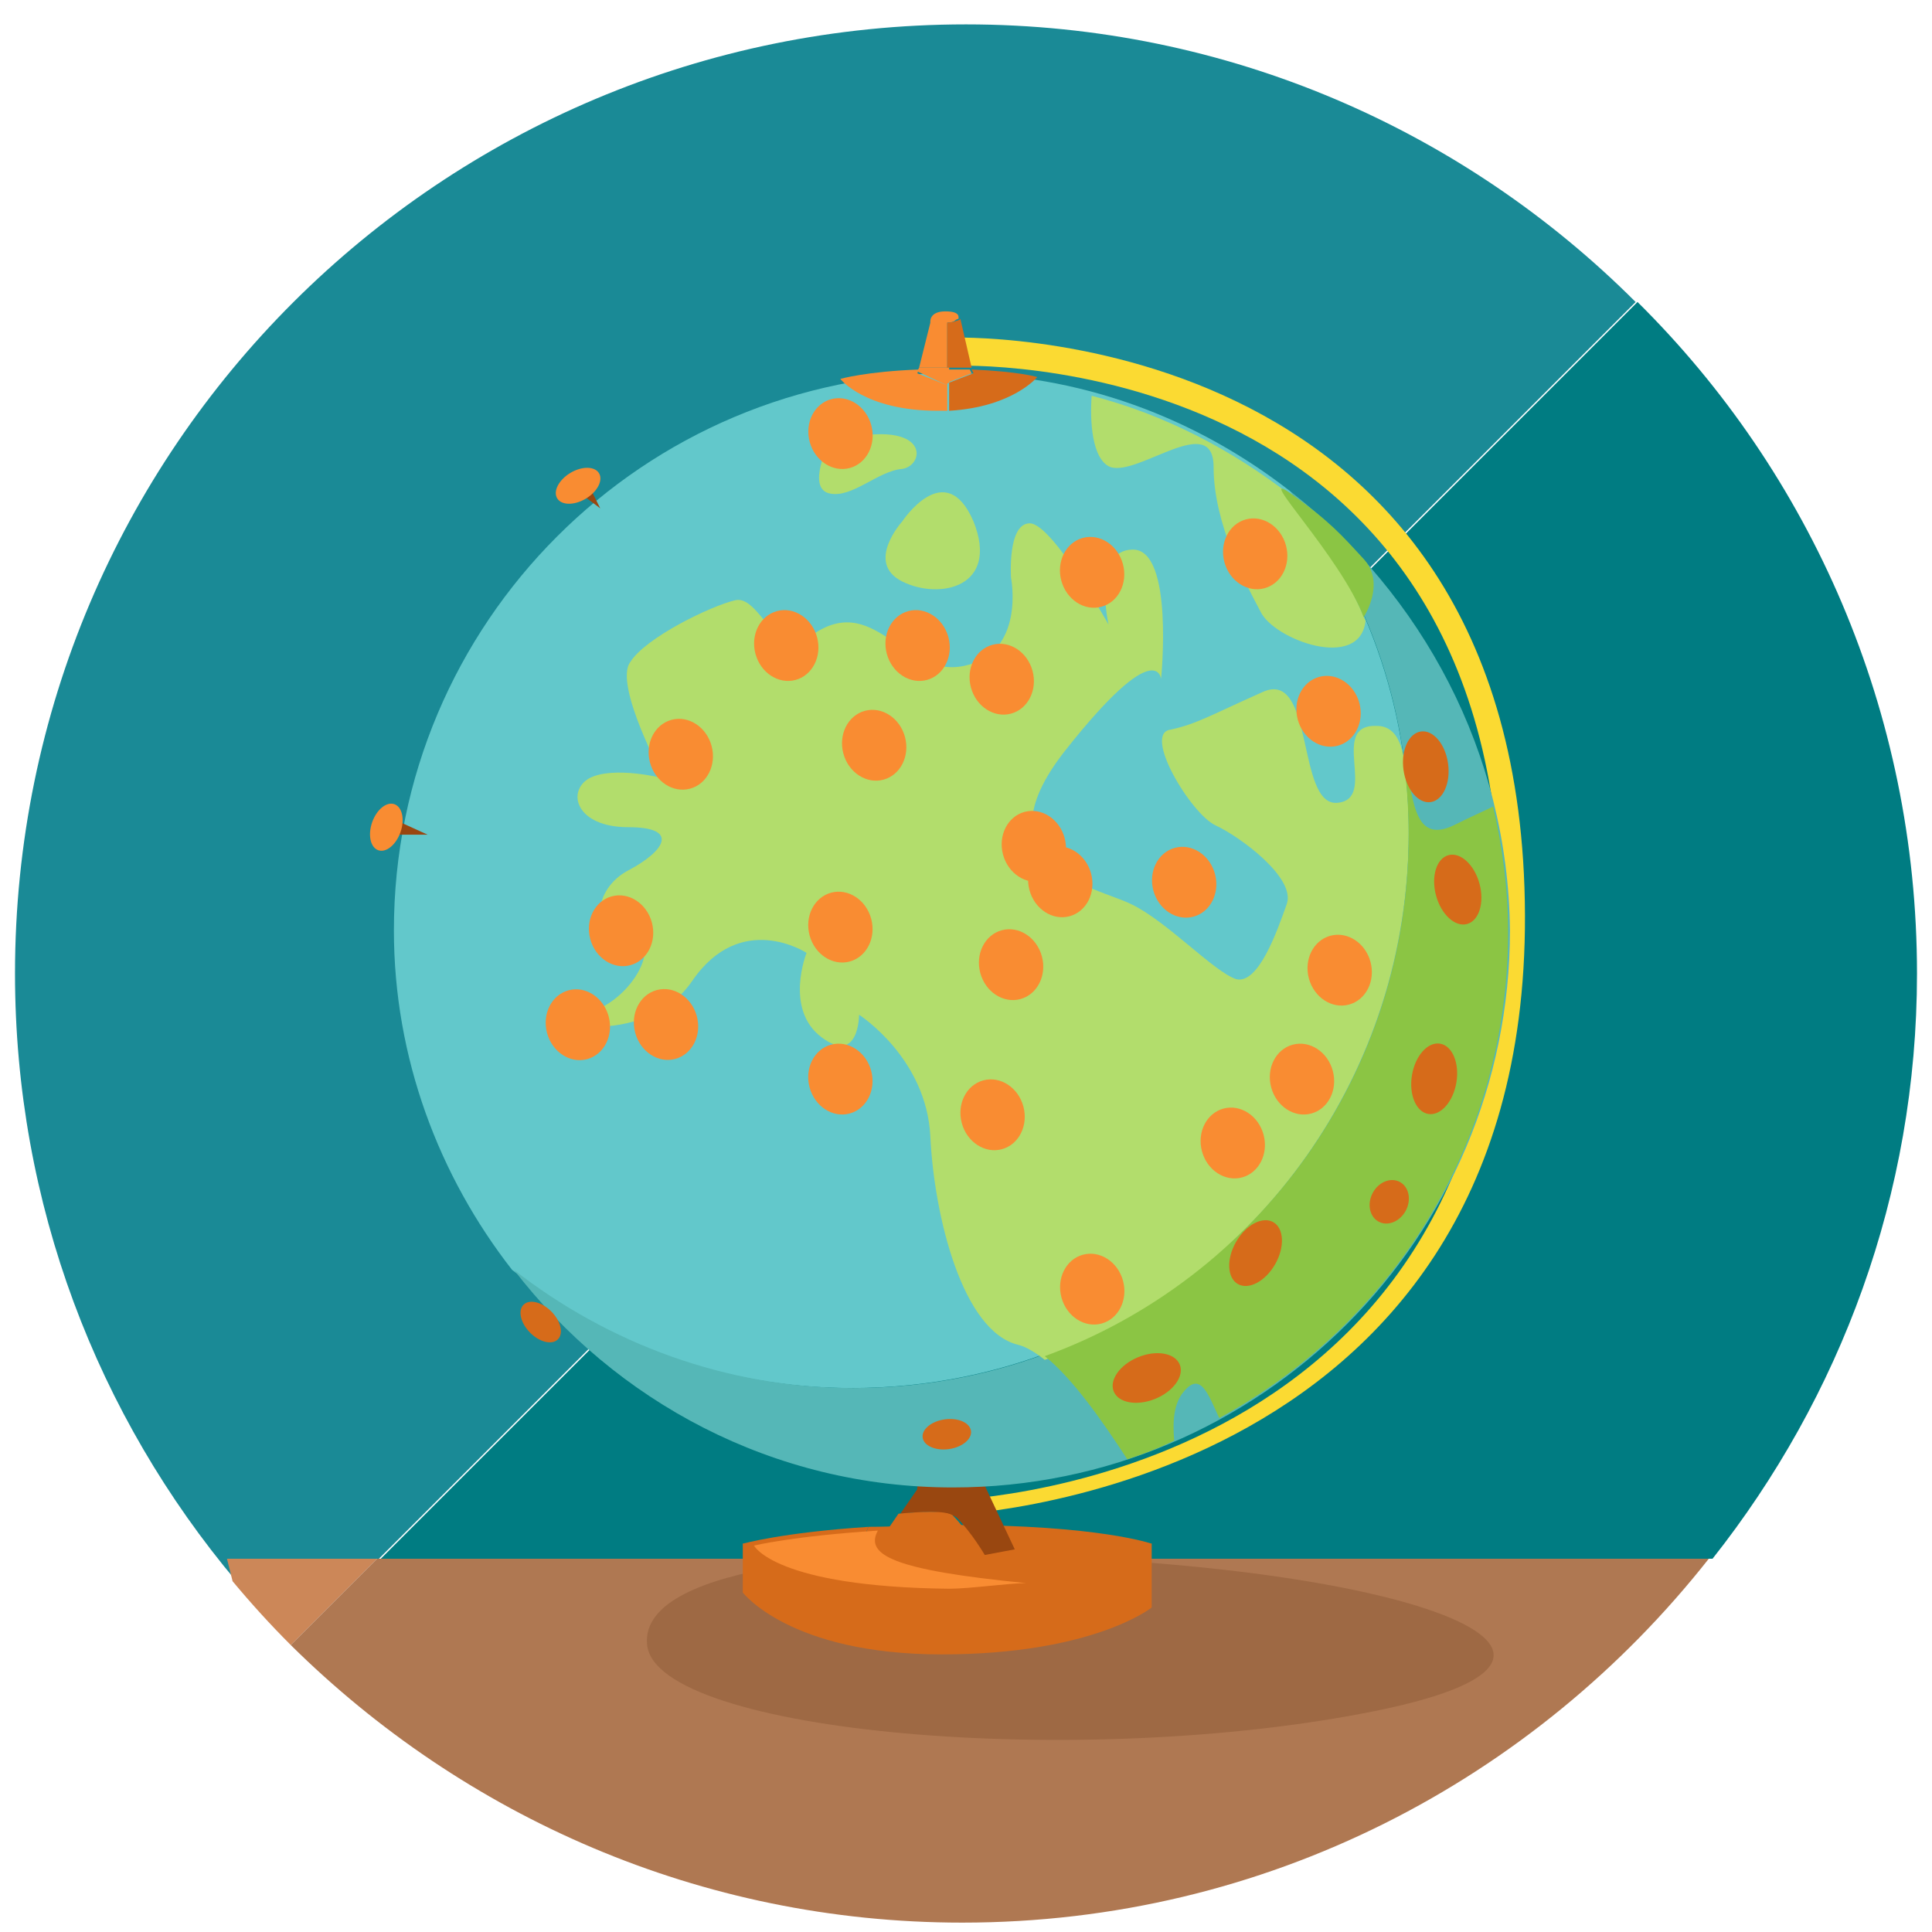 <?xml version="1.0" encoding="utf-8"?>
<!-- Generator: Adobe Illustrator 19.1.0, SVG Export Plug-In . SVG Version: 6.00 Build 0)  -->
<svg version="1.1" id="Layer_1" xmlns:sketch="http://www.bohemiancoding.com/sketch/ns"
	 xmlns="http://www.w3.org/2000/svg" xmlns:xlink="http://www.w3.org/1999/xlink" x="0px" y="0px" viewBox="-20 21 103 103"
	 style="enable-background:new -20 21 103 103;" xml:space="preserve">
<style type="text/css">
	.st0{fill:#1A8A96;}
	.st1{fill:#007C82;}
	.st2{fill:#CC8758;}
	.st3{fill:#AF7852;}
	.st4{fill:#9E6944;}
	.st5{fill:#FBDA32;}
	.st6{fill:#D66B1A;}
	.st7{fill:#62C8CB;}
	.st8{fill:#994710;}
	.st9{fill:#55B7B7;}
	.st10{fill:#F98C32;}
	.st11{fill:#B2DD6C;}
	.st12{fill:#8BC544;}
	.st13{fill:none;}
</style>
<title>Untitled 2</title>
<desc>Created with Sketch.</desc>
<g>
	<path class="st0" d="M0.2,104.1l67-67C58.1,28,45.5,22.3,31.5,22.3c-28,0-50.7,22.6-50.7,50.6c0,12.3,4.4,23.6,11.8,32.4
		c-0.2-0.7-0.3-1.2-0.3-1.2H0.2z"/>
	<path class="st1" d="M71.3,104.1c6.8-8.6,10.9-19.4,10.9-31.2c0-14-5.7-26.7-14.9-35.8l-67,67H71.3z"/>
	<path class="st2" d="M0.1,104.1h-8c0,0,0.1,0.4,0.3,1.2c1,1.2,2,2.3,3.1,3.4L0.1,104.1z"/>
	<path class="st3" d="M-4.5,108.7c9.2,9.1,21.8,14.8,35.8,14.8c16.2,0,30.5-7.6,39.8-19.4H0.1L-4.5,108.7z"/>
</g>
<path class="st4" d="M28.7,103.9c0,0-14.7,0.1-14.2,4.8c0.5,4.7,23.2,6.7,38.9,3.5S53,103.7,28.7,103.9z"/>
<path class="st5" d="M30.6,39c0,0,30.6-1.2,30.7,30.8c0.1,31.1-31,32-31,32V101c0,0,29.7-0.5,29.7-31.1S30.9,40.5,30.9,40.5L30.6,39
	z"/>
<path class="st6" d="M19.6,103.3v2.6c0,0,2.5,3.3,10.6,3.3s11.2-2.5,11.2-2.5l0-3.4H19.6z"/>
<g>
	<path class="st7" d="M55.1,65.3c0-6.8-2.4-13.1-6.3-18.1c-5-3.9-11.2-6.3-18.1-6.3c-16.4,0-29.7,13.3-29.7,29.7
		c0,6.8,2.4,13.1,6.3,18.1c5,3.9,11.2,6.3,18.1,6.3C41.9,95,55.1,81.7,55.1,65.3z"/>
</g>
<g>
	<path class="st6" d="M41.4,103.3c0,0-2.8-1-10.6-1c-1.7,0-3.2,0.1-4.5,0.1c-0.6,1.2,0,2.9,7.6,3.3
		C41.1,105.2,41.4,103.3,41.4,103.3z"/>
	<path class="st6" d="M26.3,102.4c-4.6,0.3-6.7,0.9-6.7,0.9s1.1,2.5,11.2,2.5c1.1,0,2.1,0,3-0.1C26.3,105.3,25.7,103.6,26.3,102.4z"
		/>
</g>
<g>
	<path class="st8" d="M28,101.7l0.9-1.3c0,0-0.2-0.7,2-0.7s1.6,0.5,1.6,0.5l1.6,3.4l-1.6,0.3c0,0-0.7-1.2-1.5-2
		C30.4,101.5,29.1,101.6,28,101.7z"/>
</g>
<path class="st6" d="M27.9,101.7l-1.3,1.9l3.7,0.7l2-0.5c0,0-0.7-1.2-1.5-2C30.4,101.5,29,101.6,27.9,101.7z"/>
<path class="st9" d="M48.8,47.2c3.9,5,6.3,11.2,6.3,18.1C55.1,81.7,41.9,95,25.5,95c-6.8,0-13.1-2.4-18.1-6.3
	c5.4,7,13.8,11.6,23.4,11.6c16.4,0,29.7-13.3,29.7-29.7C60.4,61.1,55.8,52.7,48.8,47.2z"/>
<g>
	<path class="st10" d="M26.8,102.6c-4.6,0.3-6.6,0.8-6.6,0.8s1.1,2.2,10.4,2.3c1.1,0,3.2-0.3,4.1-0.3
		C27.6,104.7,26.1,103.9,26.8,102.6z"/>
</g>
<g>
	<path class="st10" d="M30.4,41.5l-1.5-0.6l0.1-0.2c-2.8,0.1-4.2,0.5-4.2,0.5s1.3,1.7,5.2,1.7c0.2,0,0.4,0,0.5,0v-1.5L30.4,41.5z"/>
	<path class="st6" d="M35.3,41.1c0,0-1-0.3-3.5-0.4l0.1,0.2l-1.3,0.5v1.5C34,42.7,35.3,41.1,35.3,41.1z"/>
	<path class="st10" d="M30.5,40.6v-2.4c0,0,0.3,0,0.4-0.1c0,0,0.1-0.1,0.2-0.1c0-0.1,0.1-0.4-0.7-0.4c-0.9,0-0.8,0.6-0.8,0.6
		L29,40.6c0.4,0,0.8,0,1.3,0C30.4,40.6,30.5,40.6,30.5,40.6z"/>
	<path class="st6" d="M30.5,38.2v2.4c0.5,0,0.9,0,1.3,0L31.2,38c0,0,0,0,0,0c-0.1,0.1-0.2,0.1-0.2,0.1
		C30.8,38.2,30.5,38.2,30.5,38.2z"/>
	<path class="st10" d="M30.5,41.4l1.3-0.5l-0.1-0.2c-0.4,0-0.8,0-1.3,0V41.4z"/>
	<path class="st10" d="M30.4,41.5l0.2-0.1v-0.8c-0.1,0-0.2,0-0.3,0c-0.5,0-0.9,0-1.3,0l-0.1,0.2L30.4,41.5z"/>
</g>
<g>
	<path class="st11" d="M60.3,63.6C60.3,63.6,60.3,63.6,60.3,63.6C60.4,63.6,60.3,63.6,60.3,63.6z"/>
	<path class="st11" d="M55.1,65.4c0-1.4-0.1-2.8-0.3-4.2c-0.2-0.9-0.6-1.5-1.4-1.5c-2.6-0.1,0.1,3.9-2.1,4.1c-2.2,0.2-1.2-7.2-4-5.9
		c-2.7,1.2-3.5,1.7-4.9,2c-1.5,0.2,1.1,4.5,2.4,5.1s4.3,2.8,3.8,4.2c-0.5,1.4-1.5,4.3-2.7,4c-1.2-0.4-3.7-3.1-5.6-4
		c-1.8-0.9-8.4-2-3.5-8.2c4.9-6.2,5.1-3.8,5.1-3.8s0.7-6.9-1.5-6.9s-1.3,4-1.3,4s-3-5.4-4.2-5.4c-1.2,0-1,2.9-1,2.9s0.8,4-2.5,4.7
		c-3.3,0.7-4.8-4.2-8.3-1.5c-1.7,1.3-2.6-2.3-3.9-2c-1.3,0.3-4.8,2-5.6,3.3c-0.9,1.2,1.8,6.2,1.8,6.2s-2.7-0.7-4,0
		c-1.2,0.7-0.7,2.6,2.1,2.6s1.9,1.3,0,2.3s-2.1,3.5,0,3.5s0.1,3.9-2.7,4.2c-2.8,0.3,3.5,2,6.1-1.8s6.1-1.5,6.1-1.5s-1.2,3,0.8,4.5
		c2,1.5,2-1.2,2-1.2s3.6,2.3,3.8,6.5c0.2,4.2,1.7,10.4,4.7,11.1c0.4,0.1,0.9,0.4,1.4,0.8C47.1,89.1,55.1,78.2,55.1,65.4z"/>
	<path class="st12" d="M60.4,70.7c0-2.3-0.3-4.6-0.8-6.7c-0.4,0.2-1.1,0.5-2.1,1c-2.3,1.1-2.1-1.8-2.7-3.7c0.2,1.4,0.3,2.8,0.3,4.2
		c0,12.8-8.1,23.7-19.4,27.8c1.5,1.2,3.1,3.5,4.4,5.5c0.9-0.3,1.7-0.6,2.5-1c-0.1-1.1,0-2,0.5-2.6c0.9-1.1,1.3,0.1,1.9,1.4
		C54.2,91.6,60.4,81.9,60.4,70.7z"/>
</g>
<path class="st11" d="M28.1,48.8c0,0-2,2.2,0,3.2c2,1,5.2,0.3,3.8-3.2C30.4,45.3,28.1,48.8,28.1,48.8z"/>
<g>
	<g>
		<path class="st13" d="M50,49c1.1,1.6,2,3.2,2.7,4.9C52,52.2,51.1,50.6,50,49z"/>
		<path class="st13" d="M48.8,47.4c0.4,0.5,0.8,1,1.1,1.5C49.6,48.4,49.2,47.9,48.8,47.4z"/>
		<path class="st11" d="M50,49C50,49,50,48.9,50,49c-0.4-0.6-0.8-1.1-1.2-1.6c-3.1-2.4-6.7-4.3-10.6-5.3c-0.1,1.3,0,3.4,1,3.8
			c1.5,0.5,5.5-3,5.5,0s1.7,6.2,2.5,7.7c0.7,1.5,5.3,3.2,5.6,0.5c0,0,0,0,0,0C52,52.2,51.1,50.6,50,49z"/>
		<path class="st11" d="M50,48.9C50,48.9,50,49,50,48.9C50,49,50,48.9,50,48.9z"/>
		<path class="st11" d="M52.7,53.9C52.7,54,52.8,54,52.7,53.9C52.8,54,52.8,54,52.7,53.9C52.8,54,52.7,54,52.7,53.9z"/>
	</g>
</g>
<path class="st11" d="M24.2,44.6c0,0-1.2,2.4,0,2.7c1.2,0.3,2.6-1.2,3.9-1.3C29.4,45.8,29.6,43.1,24.2,44.6z"/>
<path class="st12" d="M52.7,53.9c0,0,1.2-1.8,0-3.1c-1.2-1.3-1.8-2-3.9-3.5C46.8,45.9,51.5,50.7,52.7,53.9z"/>
<ellipse transform="matrix(0.966 -0.26 0.26 0.966 -15.363 6.33)" class="st10" cx="16.3" cy="61.2" rx="1.7" ry="1.9"/>
<ellipse transform="matrix(0.966 -0.26 0.26 0.966 -13.401 9.412)" class="st10" cx="28.9" cy="55.4" rx="1.7" ry="1.9"/>
<ellipse transform="matrix(0.966 -0.26 0.26 0.966 -19.564 9.146)" class="st10" cx="24.8" cy="78.5" rx="1.7" ry="1.9"/>
<ellipse transform="matrix(0.966 -0.26 0.26 0.966 -19.768 11.32)" class="st10" cx="32.9" cy="80.4" rx="1.7" ry="1.9"/>
<ellipse transform="matrix(0.966 -0.26 0.26 0.966 -13.731 10.639)" class="st10" cx="33.4" cy="57.2" rx="1.7" ry="1.9"/>
<ellipse transform="matrix(0.966 -0.26 0.26 0.966 -15.976 11.393)" class="st10" cx="35.1" cy="66.1" rx="1.7" ry="1.9"/>
<ellipse transform="matrix(0.966 -0.26 0.26 0.966 -13.642 7.592)" class="st10" cx="21.9" cy="55.4" rx="1.7" ry="1.9"/>
<ellipse transform="matrix(0.966 -0.26 0.26 0.966 -16.413 11.814)" class="st10" cx="36.5" cy="68" rx="1.7" ry="1.9"/>
<ellipse transform="matrix(0.966 -0.26 0.26 0.966 -19.718 14.703)" class="st10" cx="45.7" cy="81.9" rx="1.7" ry="1.9"/>
<ellipse transform="matrix(0.966 -0.26 0.26 0.966 -17.668 11.304)" class="st10" cx="33.9" cy="72.4" rx="1.7" ry="1.9"/>
<ellipse transform="matrix(0.966 -0.26 0.26 0.966 -17.457 8.868)" class="st10" cx="24.8" cy="70.4" rx="1.7" ry="1.9"/>
<ellipse transform="matrix(0.966 -0.26 0.26 0.966 -19.282 5.409)" class="st10" cx="10.8" cy="75.6" rx="1.7" ry="1.9"/>
<ellipse transform="matrix(0.966 -0.26 0.26 0.966 -19.122 6.619)" class="st10" cx="15.5" cy="75.6" rx="1.7" ry="1.9"/>
<ellipse transform="matrix(0.966 -0.26 0.26 0.966 -14.873 9.011)" class="st10" cx="26.6" cy="60.7" rx="1.7" ry="1.9"/>
<ellipse transform="matrix(0.966 -0.26 0.26 0.966 -17.132 15.858)" class="st10" cx="51.4" cy="72.7" rx="1.7" ry="1.9"/>
<ellipse transform="matrix(0.966 -0.26 0.26 0.966 -15.805 17.354)" class="st6" cx="57.7" cy="68.4" rx="1.2" ry="1.9"/>
<ellipse transform="matrix(0.986 0.166 -0.166 0.986 13.782 -8.266)" class="st6" cx="56.5" cy="78.5" rx="1.2" ry="1.9"/>
<ellipse transform="matrix(0.868 0.497 -0.497 0.868 49.866 -11.714)" class="st6" cx="46.9" cy="87.8" rx="1.2" ry="1.9"/>
<ellipse transform="matrix(0.378 0.926 -0.926 0.378 113.069 20.592)" class="st6" cx="41.2" cy="94.5" rx="1.2" ry="1.9"/>
<ellipse transform="matrix(0.991 -0.134 0.134 0.991 -7.778 8.041)" class="st6" cx="56" cy="61.9" rx="1.2" ry="1.9"/>
<ellipse transform="matrix(0.966 -0.26 0.26 0.966 -16.183 13.553)" class="st10" cx="43.1" cy="68" rx="1.7" ry="1.9"/>
<ellipse transform="matrix(0.966 -0.26 0.26 0.966 -21.993 13.009)" class="st10" cx="38.2" cy="89.7" rx="1.7" ry="1.9"/>
<ellipse transform="matrix(0.885 0.465 -0.465 0.885 45.757 -15.399)" class="st6" cx="54.1" cy="85.1" rx="1" ry="1.2"/>
<ellipse transform="matrix(0.966 -0.26 0.26 0.966 -18.718 15.543)" class="st10" cx="49.4" cy="78.5" rx="1.7" ry="1.9"/>
<ellipse transform="matrix(0.966 -0.26 0.26 0.966 -13.558 15.231)" class="st10" cx="50.8" cy="58.9" rx="1.7" ry="1.9"/>
<ellipse transform="matrix(0.966 -0.26 0.26 0.966 -11.518 13.937)" class="st10" cx="46.9" cy="50.5" rx="1.7" ry="1.9"/>
<ellipse transform="matrix(0.966 -0.26 0.26 0.966 -12.068 11.696)" class="st10" cx="38.2" cy="51.5" rx="1.7" ry="1.9"/>
<ellipse transform="matrix(0.966 -0.26 0.26 0.966 -10.614 7.963)" class="st10" cx="24.8" cy="44.1" rx="1.7" ry="1.9"/>
<ellipse transform="matrix(0.966 -0.26 0.26 0.966 -17.9 5.828)" class="st10" cx="13.1" cy="70.6" rx="1.7" ry="1.9"/>
<ellipse transform="matrix(0.703 0.711 -0.711 0.703 67.696 20.901)" class="st6" cx="8.8" cy="91.5" rx="1.3" ry="0.8"/>
<ellipse transform="matrix(0.991 -0.137 0.137 0.991 -13.092 5.118)" class="st6" cx="30.5" cy="97.4" rx="1.3" ry="0.8"/>
<polygon class="st8" points="0.6,65.5 2.8,65.5 0.6,64.5 "/>
<polygon class="st8" points="10.8,47.2 12,48.1 11.4,46.9 "/>
<ellipse transform="matrix(0.858 -0.514 0.514 0.858 -22.553 12.209)" class="st10" cx="10.8" cy="46.9" rx="1.3" ry="0.8"/>
<ellipse transform="matrix(0.331 -0.944 0.944 0.331 -61.057 44.119)" class="st10" cx="0.6" cy="65.1" rx="1.3" ry="0.8"/>
</svg>

